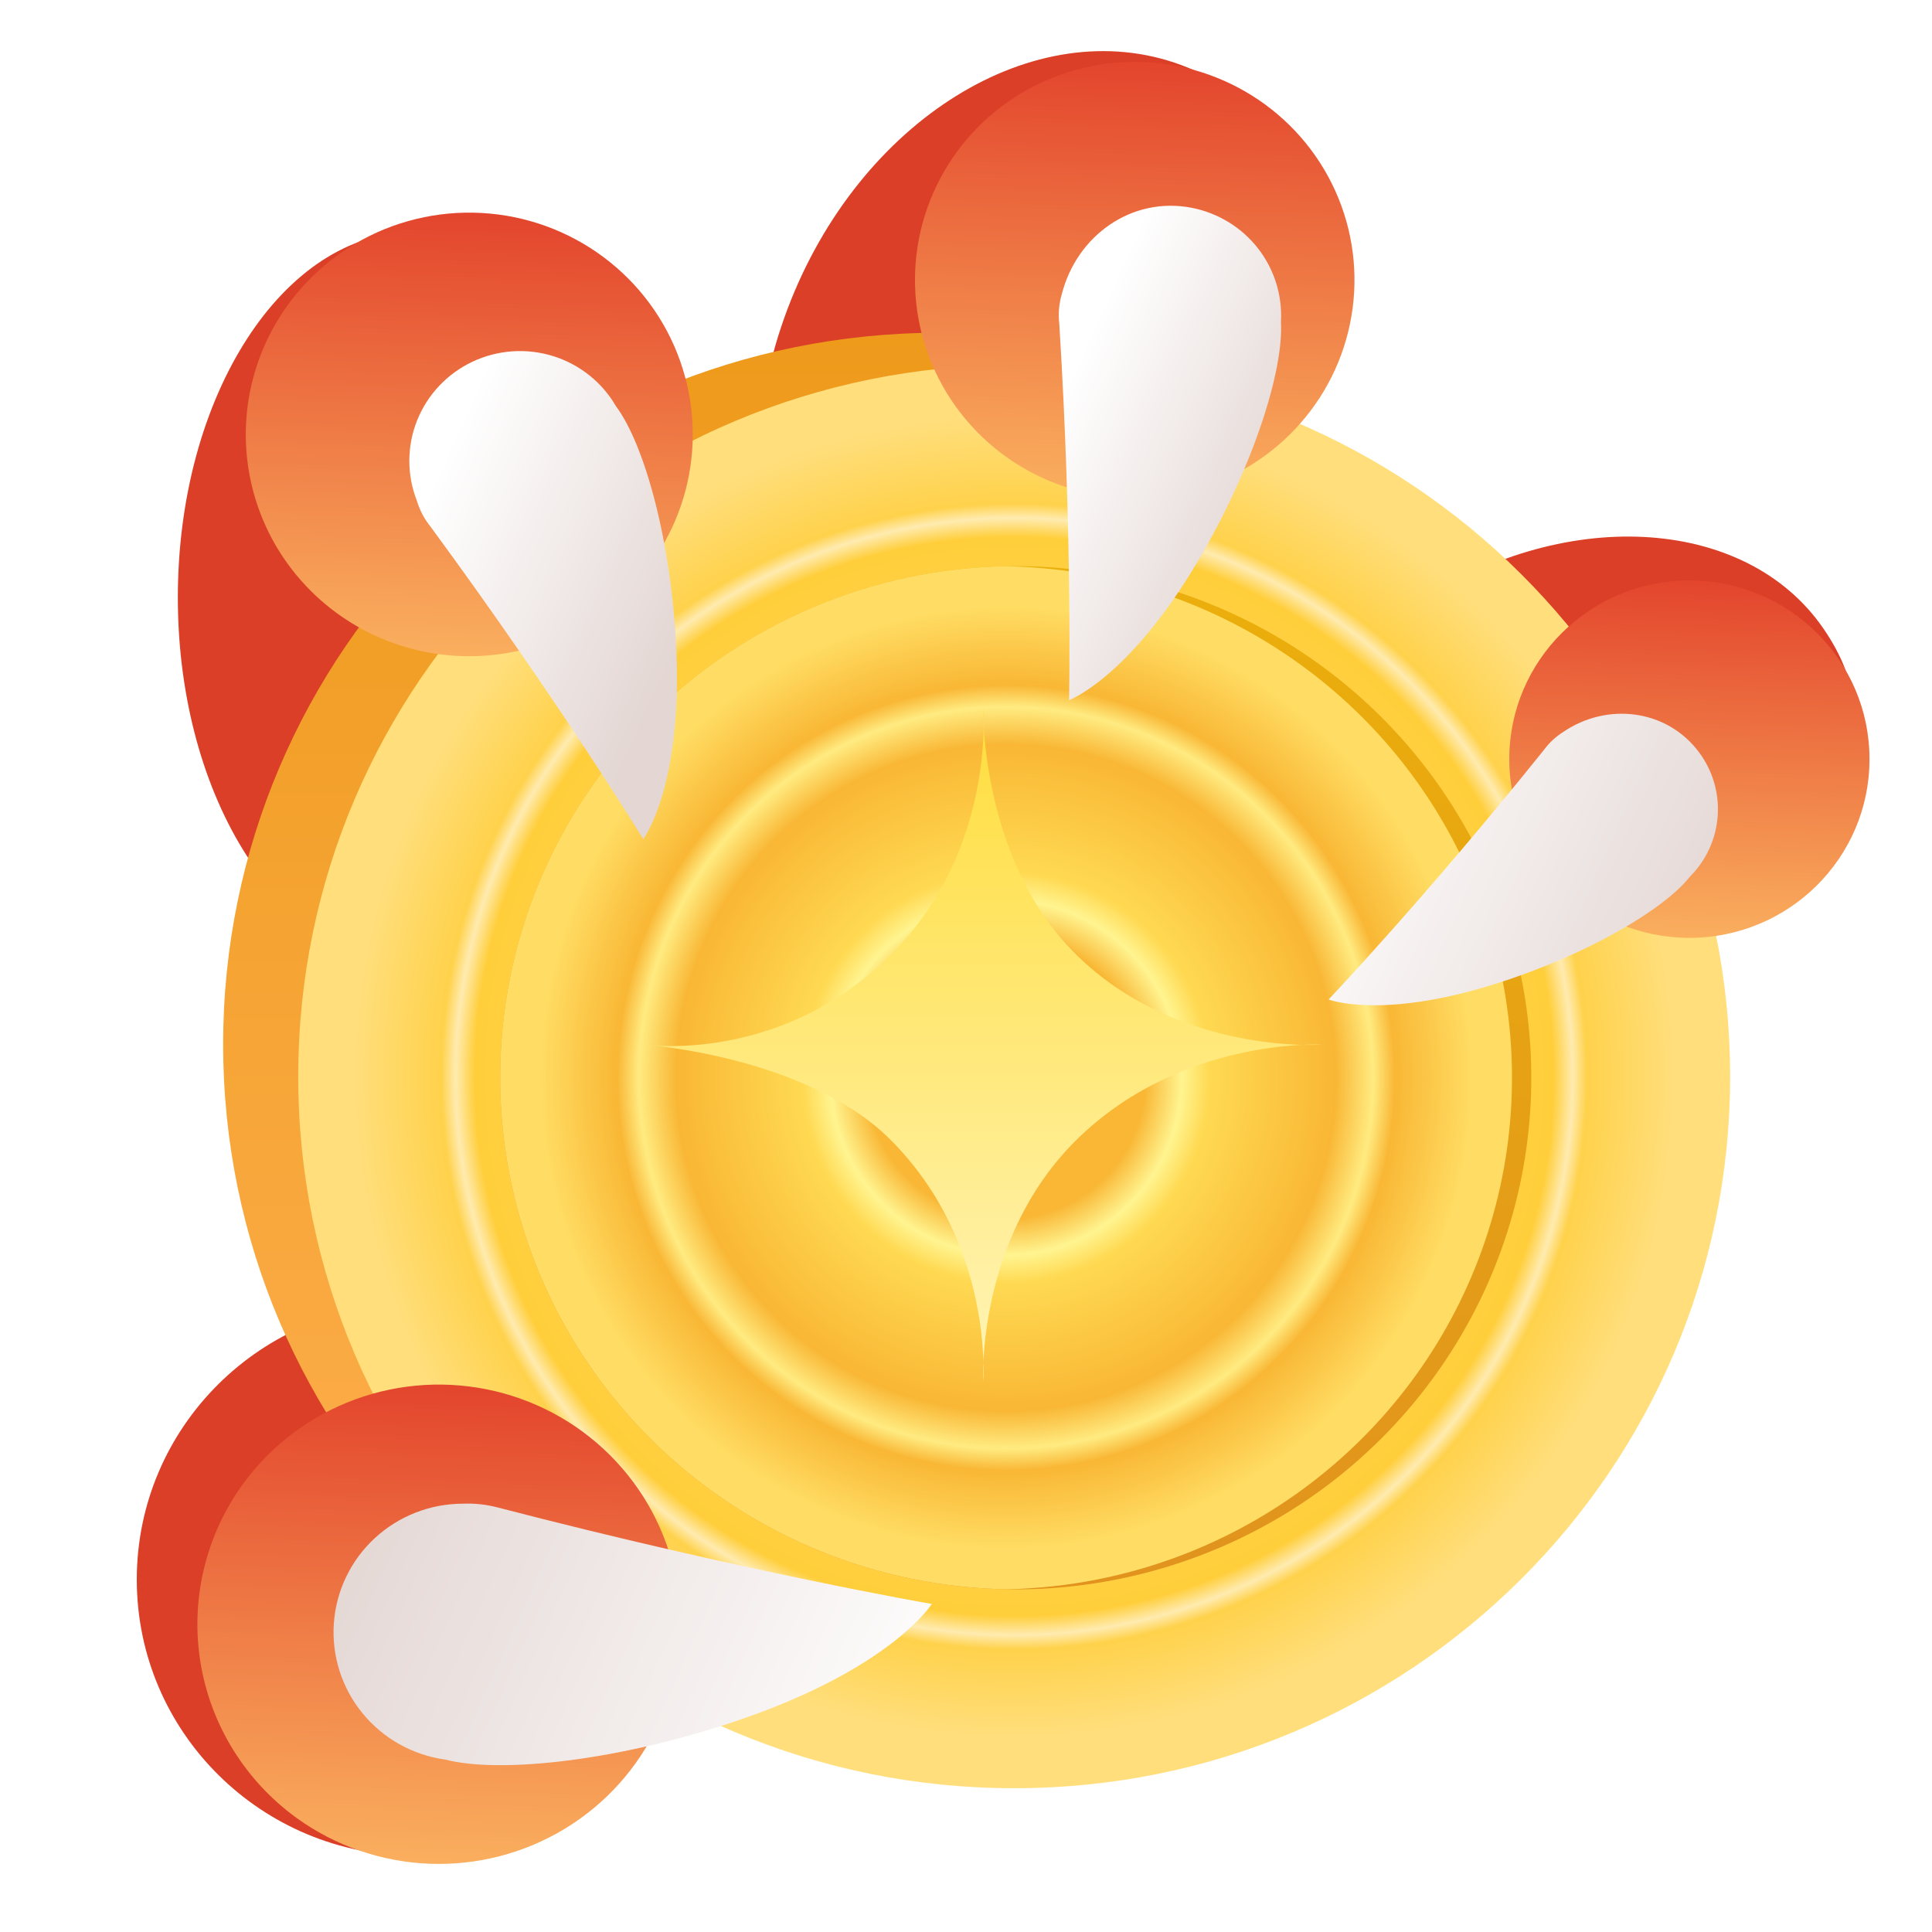 <svg width="60" height="60" viewBox="0 0 60 60" fill="none" xmlns="http://www.w3.org/2000/svg">
    <path d="M12.893 57.633C17.668 57.633 21.539 53.792 21.539 49.054C21.539 44.316 17.668 40.475 12.893 40.475C8.119 40.475 4.248 44.316 4.248 49.054C4.248 53.792 8.119 57.633 12.893 57.633Z" fill="#DB3F27"/>
    <path fill-rule="evenodd" clip-rule="evenodd" d="M12.84 7.207C16.881 7.207 20.158 12.288 20.158 18.556C20.158 24.823 16.882 29.904 12.84 29.904C8.799 29.904 5.523 24.823 5.523 18.556C5.523 12.288 8.799 7.207 12.84 7.207Z" fill="#DB3F27"/>
    <path fill-rule="evenodd" clip-rule="evenodd" d="M36.682 2.019C41.217 3.705 40.834 7.812 38.618 13.681C36.401 19.55 33.19 24.96 28.655 23.274C24.119 21.588 22.24 15.468 24.456 9.599C26.673 3.729 32.147 0.335 36.682 2.019Z" fill="#DB3F27"/>
    <path fill-rule="evenodd" clip-rule="evenodd" d="M56.611 19.496C59.044 23.003 56.663 25.794 52.047 28.942C47.432 32.09 42.329 34.403 39.897 30.897C37.465 27.39 39.234 21.994 43.849 18.847C48.465 15.699 54.178 15.989 56.611 19.496Z" fill="#DB3F27"/>
    <path fill-rule="evenodd" clip-rule="evenodd" d="M29.165 10.334C41.445 10.334 51.4 20.228 51.4 32.433C51.4 44.639 41.446 54.535 29.165 54.535C16.884 54.535 6.93 44.64 6.93 32.433C6.93 20.227 16.885 10.334 29.165 10.334Z" fill="url(#paint0_linear_2305_8480)"/>
    <g filter="url(#filter0_i_2305_8480)">
        <path fill-rule="evenodd" clip-rule="evenodd" d="M30.496 10.334C42.776 10.334 52.731 20.228 52.731 32.433C52.731 44.639 42.777 54.535 30.496 54.535C18.215 54.535 8.261 44.64 8.261 32.433C8.261 20.227 18.216 10.334 30.496 10.334Z" fill="url(#paint1_angular_2305_8480)"/>
    </g>
    <g filter="url(#filter1_d_2305_8480)">
        <path fill-rule="evenodd" clip-rule="evenodd" d="M30.518 16.583C33.686 16.578 36.784 17.505 39.421 19.248C42.057 20.99 44.114 23.47 45.33 26.373C46.545 29.275 46.866 32.471 46.252 35.554C45.637 38.638 44.114 41.471 41.876 43.696C39.638 45.921 36.785 47.437 33.678 48.052C30.572 48.667 27.351 48.354 24.424 47.152C21.497 45.95 18.995 43.914 17.234 41.301C15.474 38.687 14.534 35.614 14.534 32.471C14.531 28.261 16.213 24.222 19.21 21.242C22.208 18.263 26.276 16.587 30.518 16.583Z" fill="url(#paint2_linear_2305_8480)"/>
    </g>
    <g filter="url(#filter2_i_2305_8480)">
        <path fill-rule="evenodd" clip-rule="evenodd" d="M30.249 48.356C28.259 48.319 26.282 47.915 24.424 47.152C21.497 45.95 18.995 43.914 17.234 41.3C15.474 38.687 14.534 35.614 14.534 32.471C14.531 28.261 16.213 24.221 19.21 21.242C22.141 18.329 26.095 16.662 30.235 16.585C33.292 16.64 36.272 17.563 38.821 19.248C41.457 20.99 43.514 23.47 44.73 26.372C45.946 29.275 46.266 32.471 45.652 35.554C45.037 38.638 43.514 41.471 41.276 43.696C39.038 45.921 36.185 47.436 33.078 48.052C32.142 48.237 31.195 48.338 30.249 48.356Z" fill="url(#paint3_angular_2305_8480)"/>
    </g>
    <path fill-rule="evenodd" clip-rule="evenodd" d="M41.05 32.442C41.05 32.442 36.637 32.21 33.404 35.426C30.315 38.499 30.531 42.901 30.531 42.901C30.531 42.901 30.886 38.611 27.639 35.381C25.036 32.793 20.011 32.442 20.011 32.442C20.011 32.442 24.224 33.07 27.662 29.65C30.944 26.385 30.531 21.981 30.531 21.981C30.531 21.981 30.438 26.677 33.387 29.611C36.565 32.773 41.05 32.442 41.05 32.442Z" fill="url(#paint4_linear_2305_8480)"/>
    <path fill-rule="evenodd" clip-rule="evenodd" d="M38.653 2.831C39.822 3.501 40.764 4.5 41.361 5.701C41.958 6.902 42.183 8.252 42.006 9.58C41.83 10.908 41.261 12.154 40.371 13.161C39.481 14.168 38.31 14.89 37.007 15.237C35.703 15.584 34.325 15.539 33.047 15.109C31.769 14.679 30.648 13.882 29.826 12.819C29.004 11.757 28.518 10.477 28.43 9.14C28.341 7.804 28.654 6.471 29.328 5.311C29.776 4.54 30.372 3.864 31.084 3.322C31.795 2.781 32.606 2.383 33.473 2.153C34.339 1.922 35.242 1.864 36.131 1.98C37.02 2.096 37.877 2.386 38.653 2.831Z" fill="url(#paint5_linear_2305_8480)"/>
    <path d="M52.465 29.126C55.555 29.126 58.059 26.642 58.059 23.576C58.059 20.511 55.555 18.026 52.465 18.026C49.377 18.026 46.872 20.511 46.872 23.576C46.872 26.642 49.377 29.126 52.465 29.126Z" fill="url(#paint6_linear_2305_8480)"/>
    <path fill-rule="evenodd" clip-rule="evenodd" d="M52.486 27.221C51.674 28.253 49.262 29.666 46.439 30.555C42.887 31.676 41.261 31.04 41.261 31.04C41.261 31.04 44.282 27.861 47.952 23.284C48.113 23.066 48.314 22.88 48.544 22.734C49.907 21.802 51.753 22.024 52.75 23.343C53.183 23.913 53.394 24.619 53.345 25.331C53.297 26.043 52.992 26.714 52.486 27.221Z" fill="url(#paint7_linear_2305_8480)"/>
    <path fill-rule="evenodd" clip-rule="evenodd" d="M11.039 7.563C12.221 6.869 13.584 6.539 14.956 6.614C16.328 6.689 17.646 7.167 18.744 7.986C19.842 8.805 20.67 9.929 21.124 11.216C21.578 12.502 21.637 13.893 21.294 15.213C20.951 16.533 20.22 17.722 19.196 18.63C18.171 19.538 16.898 20.124 15.538 20.313C14.178 20.503 12.791 20.288 11.554 19.695C10.317 19.103 9.285 18.159 8.589 16.984C7.659 15.411 7.395 13.537 7.854 11.772C8.313 10.006 9.458 8.493 11.039 7.563Z" fill="url(#paint8_linear_2305_8480)"/>
    <path fill-rule="evenodd" clip-rule="evenodd" d="M19.977 26.06C19.977 26.06 17.358 21.781 13.378 16.366C13.182 16.124 13.035 15.847 12.946 15.55C12.632 14.748 12.634 13.859 12.953 13.059C13.272 12.259 13.883 11.609 14.665 11.237C15.447 10.866 16.341 10.801 17.168 11.056C17.996 11.311 18.696 11.867 19.128 12.613C20.029 13.817 20.87 16.888 21.006 20.247C21.177 24.477 19.977 26.06 19.977 26.06Z" fill="url(#paint9_linear_2305_8480)"/>
    <path fill-rule="evenodd" clip-rule="evenodd" d="M39.781 9.998C39.868 11.508 38.914 14.517 37.22 17.395C35.07 21.052 33.2 21.745 33.2 21.745C33.2 21.745 33.313 16.742 32.897 10.054C32.861 9.746 32.887 9.434 32.975 9.137C33.44 7.313 35.151 6.09 37.014 6.454C37.829 6.614 38.558 7.06 39.067 7.712C39.575 8.363 39.829 9.176 39.781 9.998Z" fill="url(#paint10_linear_2305_8480)"/>
    <path fill-rule="evenodd" clip-rule="evenodd" d="M9.216 56.462C10.416 57.328 11.848 57.821 13.33 57.88C14.813 57.938 16.28 57.559 17.545 56.791C18.811 56.022 19.818 54.898 20.439 53.561C21.061 52.224 21.269 50.734 21.037 49.28C20.805 47.825 20.144 46.472 19.137 45.391C18.13 44.309 16.823 43.549 15.38 43.205C13.937 42.861 12.424 42.95 11.032 43.459C9.64 43.969 8.431 44.877 7.559 46.068C6.393 47.665 5.912 49.656 6.222 51.605C6.533 53.553 7.609 55.3 9.216 56.462Z" fill="url(#paint11_linear_2305_8480)"/>
    <path fill-rule="evenodd" clip-rule="evenodd" d="M28.937 49.813C28.937 49.813 27.709 51.785 22.986 53.406C19.258 54.685 15.545 55.09 13.822 54.644C12.813 54.504 11.896 53.989 11.255 53.203C10.614 52.418 10.297 51.42 10.368 50.412C10.439 49.404 10.892 48.46 11.637 47.771C12.382 47.081 13.362 46.698 14.381 46.698C14.745 46.683 15.109 46.724 15.462 46.817C23.116 48.807 28.937 49.813 28.937 49.813Z" fill="url(#paint12_linear_2305_8480)"/>
    <defs>
        <filter id="filter0_i_2305_8480" x="8.261" y="10.334" width="44.471" height="44.202" filterUnits="userSpaceOnUse" color-interpolation-filters="sRGB">
            <feFlood flood-opacity="0" result="BackgroundImageFix"/>
            <feBlend mode="normal" in="SourceGraphic" in2="BackgroundImageFix" result="shape"/>
            <feColorMatrix in="SourceAlpha" type="matrix" values="0 0 0 0 0 0 0 0 0 0 0 0 0 0 0 0 0 0 127 0" result="hardAlpha"/>
            <feOffset dx="1" dy="1"/>
            <feComposite in2="hardAlpha" operator="arithmetic" k2="-1" k3="1"/>
            <feColorMatrix type="matrix" values="0 0 0 0 1 0 0 0 0 0.971 0 0 0 0 0.818 0 0 0 0.4 0"/>
            <feBlend mode="normal" in2="shape" result="effect1_innerShadow_2305_8480"/>
        </filter>
        <filter id="filter1_d_2305_8480" x="14.534" y="16.583" width="33.022" height="32.776" filterUnits="userSpaceOnUse" color-interpolation-filters="sRGB">
            <feFlood flood-opacity="0" result="BackgroundImageFix"/>
            <feColorMatrix in="SourceAlpha" type="matrix" values="0 0 0 0 0 0 0 0 0 0 0 0 0 0 0 0 0 0 127 0" result="hardAlpha"/>
            <feOffset dx="1" dy="1"/>
            <feComposite in2="hardAlpha" operator="out"/>
            <feColorMatrix type="matrix" values="0 0 0 0 1 0 0 0 0 0.988 0 0 0 0 0.703 0 0 0 0.4 0"/>
            <feBlend mode="normal" in2="BackgroundImageFix" result="effect1_dropShadow_2305_8480"/>
            <feBlend mode="normal" in="SourceGraphic" in2="effect1_dropShadow_2305_8480" result="shape"/>
        </filter>
        <filter id="filter2_i_2305_8480" x="14.534" y="16.585" width="31.422" height="31.77" filterUnits="userSpaceOnUse" color-interpolation-filters="sRGB">
            <feFlood flood-opacity="0" result="BackgroundImageFix"/>
            <feBlend mode="normal" in="SourceGraphic" in2="BackgroundImageFix" result="shape"/>
            <feColorMatrix in="SourceAlpha" type="matrix" values="0 0 0 0 0 0 0 0 0 0 0 0 0 0 0 0 0 0 127 0" result="hardAlpha"/>
            <feOffset dx="1" dy="1"/>
            <feComposite in2="hardAlpha" operator="arithmetic" k2="-1" k3="1"/>
            <feColorMatrix type="matrix" values="0 0 0 0 1 0 0 0 0 0.971 0 0 0 0 0.818 0 0 0 0.4 0"/>
            <feBlend mode="normal" in2="shape" result="effect1_innerShadow_2305_8480"/>
        </filter>
        <linearGradient id="paint0_linear_2305_8480" x1="29.165" y1="54.533" x2="29.165" y2="10.334" gradientUnits="userSpaceOnUse">
            <stop stop-color="#FFB052"/>
            <stop offset="1" stop-color="#EE9A1B"/>
        </linearGradient>
        <radialGradient id="paint1_angular_2305_8480" cx="0" cy="0" r="1" gradientUnits="userSpaceOnUse" gradientTransform="translate(30.496 32.433) rotate(-90) scale(22.1 22.271)">
            <stop offset="0.3" stop-color="#FFDE7B"/>
            <stop offset="0.34" stop-color="#FFF2C9"/>
            <stop offset="0.402" stop-color="#FFDB6E"/>
            <stop offset="0.756" stop-color="#FFCE3A"/>
            <stop offset="0.783" stop-color="#FFEBB0"/>
            <stop offset="0.803" stop-color="#FFD24C"/>
            <stop offset="0.924" stop-color="#FFDE7B"/>
        </radialGradient>
        <linearGradient id="paint2_linear_2305_8480" x1="30.519" y1="48.357" x2="30.519" y2="16.586" gradientUnits="userSpaceOnUse">
            <stop stop-color="#E1931E"/>
            <stop offset="1" stop-color="#EBAF0B"/>
        </linearGradient>
        <radialGradient id="paint3_angular_2305_8480" cx="0" cy="0" r="1" gradientUnits="userSpaceOnUse" gradientTransform="translate(30.245 32.47) rotate(-90) scale(15.885 15.736)">
            <stop offset="0.275" stop-color="#F9B735"/>
            <stop offset="0.347" stop-color="#FFF490"/>
            <stop offset="0.402" stop-color="#FFD952"/>
            <stop offset="0.651" stop-color="#F9B735"/>
            <stop offset="0.725" stop-color="#FFEB81"/>
            <stop offset="0.768" stop-color="#F9B735"/>
            <stop offset="0.924" stop-color="#FFDD64"/>
        </radialGradient>
        <linearGradient id="paint4_linear_2305_8480" x1="30.532" y1="42.903" x2="30.532" y2="21.981" gradientUnits="userSpaceOnUse">
            <stop stop-color="#FFF4B7"/>
            <stop offset="1" stop-color="#FFDD3D"/>
        </linearGradient>
        <linearGradient id="paint5_linear_2305_8480" x1="35.479" y1="1.925" x2="35.01" y2="15.469" gradientUnits="userSpaceOnUse">
            <stop stop-color="#E3452D"/>
            <stop offset="1" stop-color="#FAAF5E"/>
        </linearGradient>
        <linearGradient id="paint6_linear_2305_8480" x1="52.662" y1="17.997" x2="52.275" y2="29.155" gradientUnits="userSpaceOnUse">
            <stop stop-color="#E3452D"/>
            <stop offset="1" stop-color="#FAAF5E"/>
        </linearGradient>
        <linearGradient id="paint7_linear_2305_8480" x1="53.352" y1="29.362" x2="41.292" y2="23.951" gradientUnits="userSpaceOnUse">
            <stop stop-color="#E3D6D3"/>
            <stop offset="1" stop-color="white"/>
        </linearGradient>
        <linearGradient id="paint8_linear_2305_8480" x1="14.806" y1="6.611" x2="14.328" y2="20.38" gradientUnits="userSpaceOnUse">
            <stop stop-color="#E3452D"/>
            <stop offset="1" stop-color="#FAAF5E"/>
        </linearGradient>
        <linearGradient id="paint9_linear_2305_8480" x1="21.02" y1="20.315" x2="12.732" y2="16.596" gradientUnits="userSpaceOnUse">
            <stop stop-color="#E3D6D3"/>
            <stop offset="1" stop-color="white"/>
        </linearGradient>
        <linearGradient id="paint10_linear_2305_8480" x1="39.786" y1="15.594" x2="32.898" y2="12.504" gradientUnits="userSpaceOnUse">
            <stop stop-color="#E3D6D3"/>
            <stop offset="1" stop-color="white"/>
        </linearGradient>
        <linearGradient id="paint11_linear_2305_8480" x1="13.89" y1="42.999" x2="13.374" y2="57.888" gradientUnits="userSpaceOnUse">
            <stop stop-color="#E3452D"/>
            <stop offset="1" stop-color="#FAAF5E"/>
        </linearGradient>
        <linearGradient id="paint12_linear_2305_8480" x1="10.456" y1="46.696" x2="28.793" y2="54.924" gradientUnits="userSpaceOnUse">
            <stop stop-color="#E3D6D3"/>
            <stop offset="1" stop-color="white"/>
        </linearGradient>
    </defs>
</svg>
